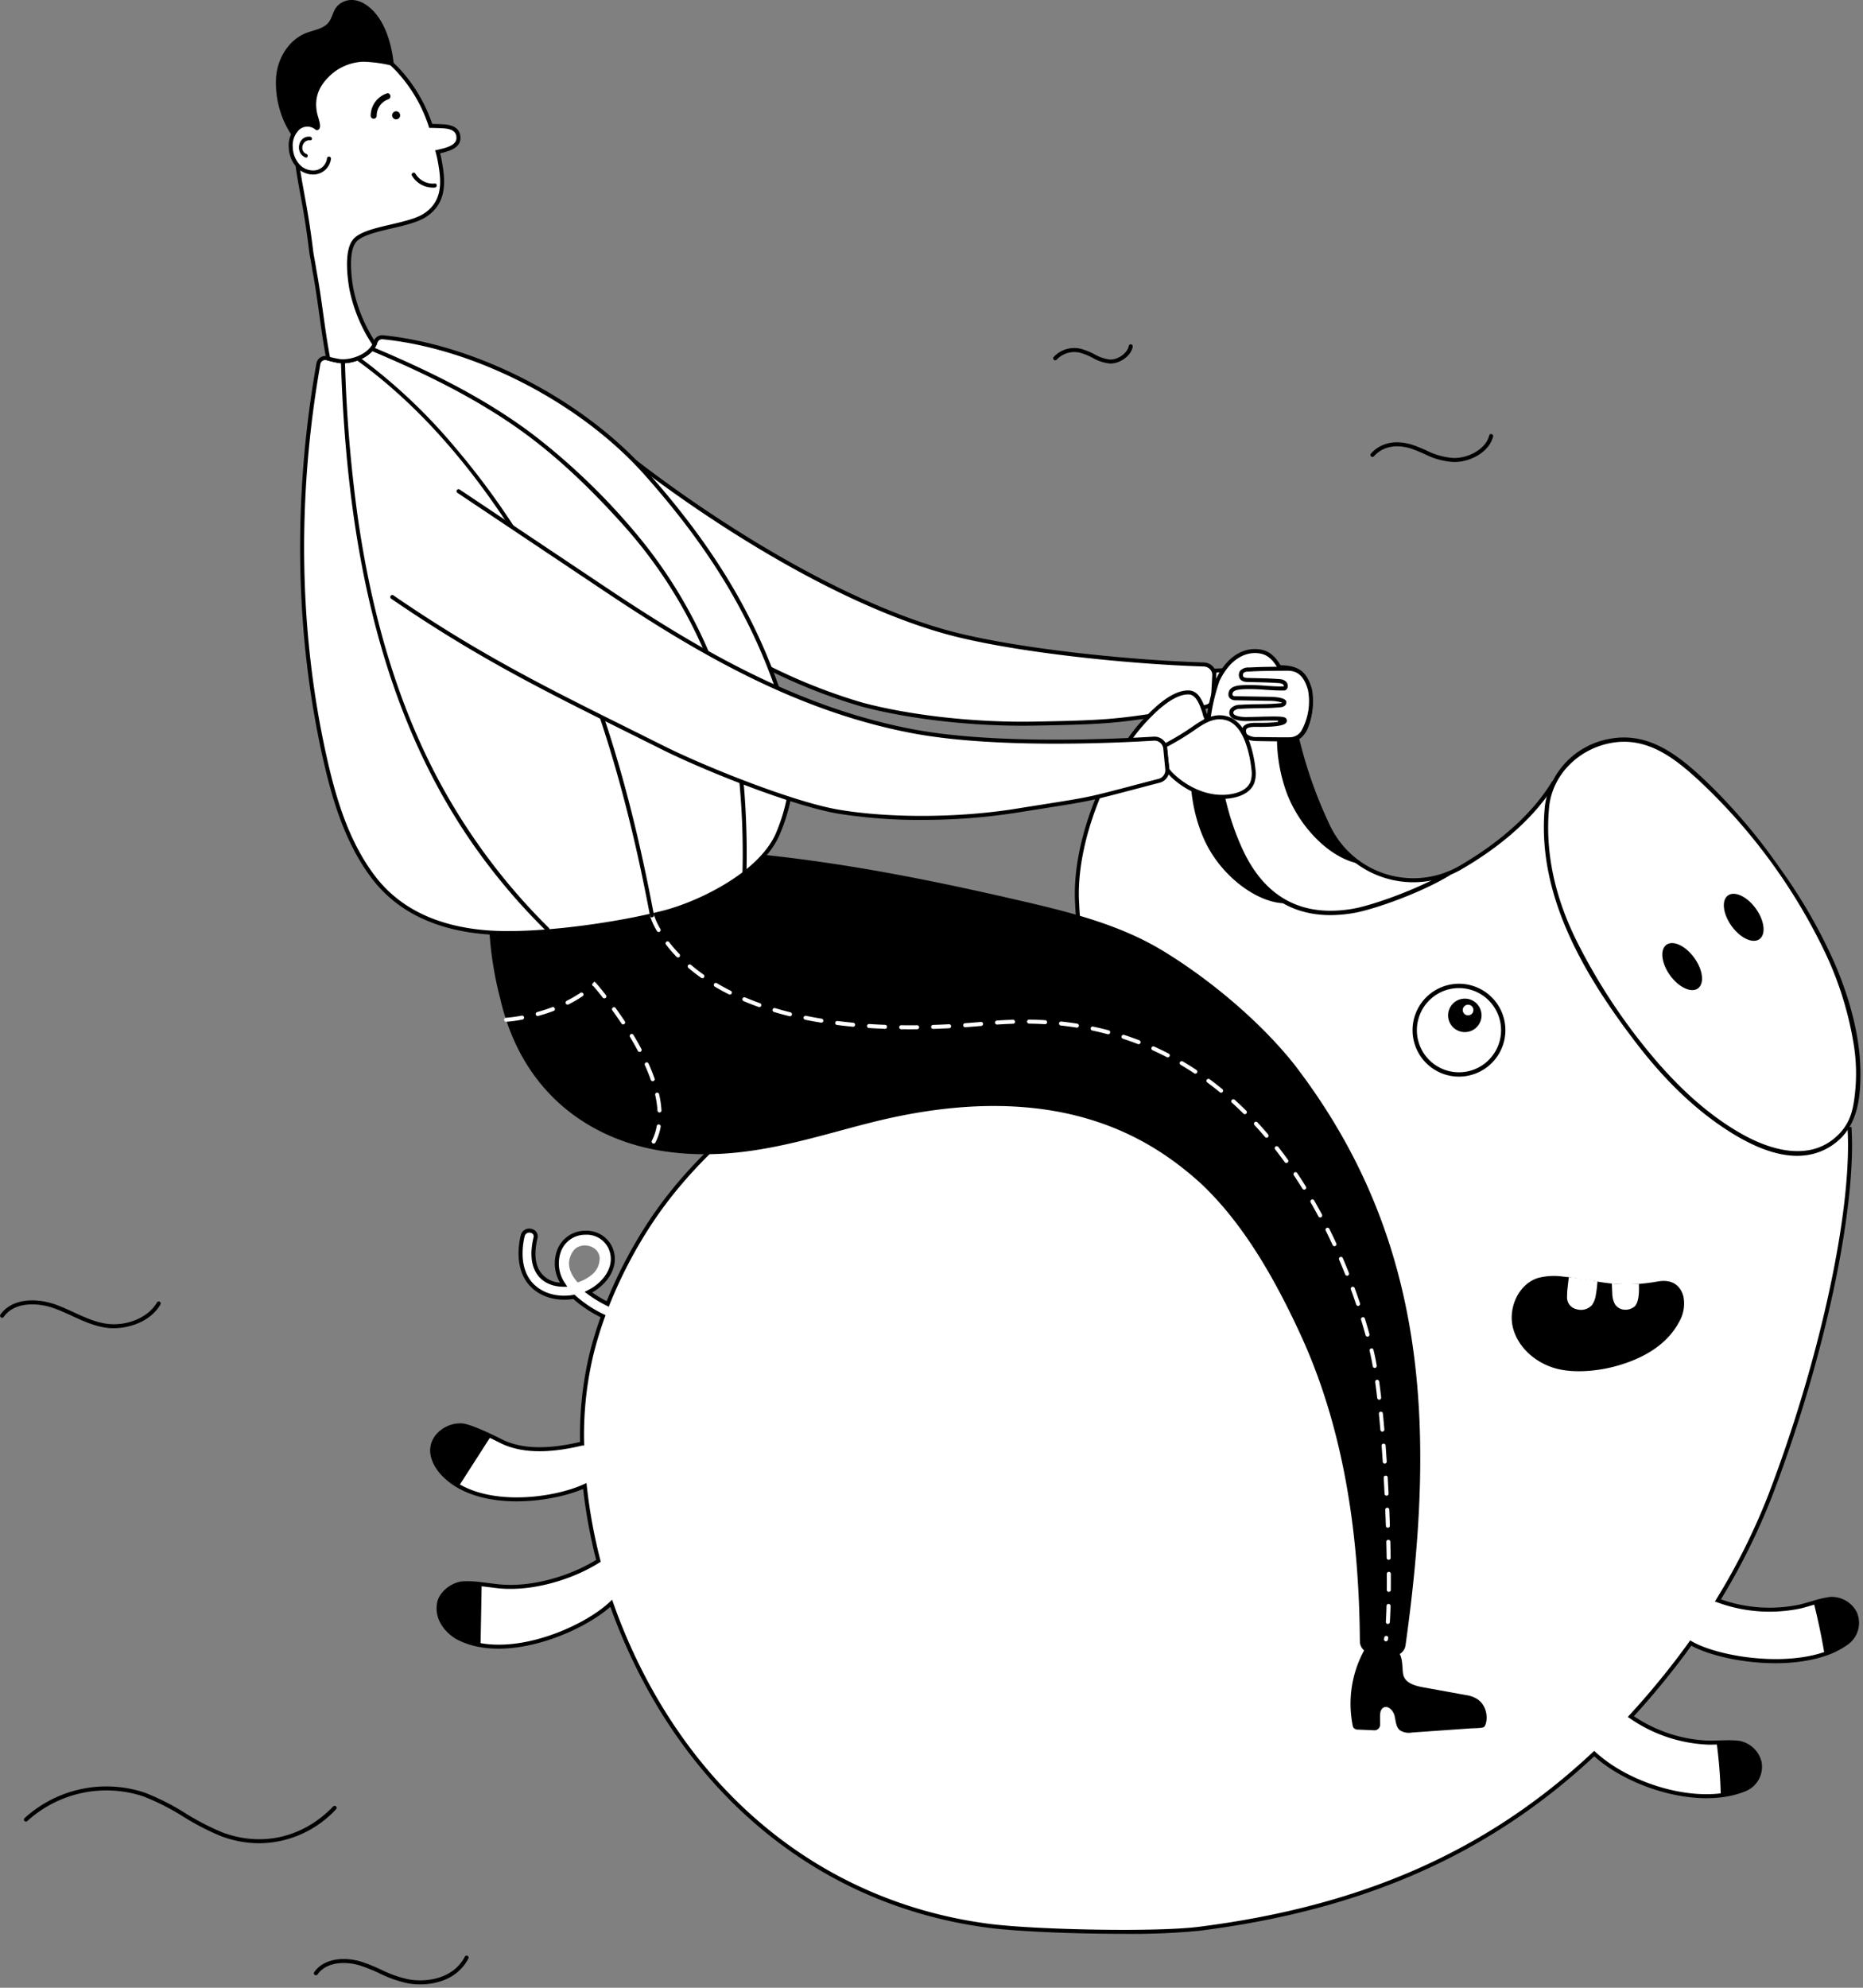 <svg width="465" height="496" fill="none" xmlns="http://www.w3.org/2000/svg"><rect width="100%" height="100%" fill="#808080" stroke="none"/><g clip-path="url('#clip0_2614_3223')"><path d="M153.002 110.883c22.429 18.135 54.895 38.815 82.643 46.688 16.284 4.621 45.846 7.654 64.825 8.237a2.731 2.731 0 0 1 2.647 2.721l.025 5.148a2.74 2.74 0 0 1-2.299 2.716c-20.858 3.451-22.039 3.808-42.653 4.171-13.551.239-29.926-1.267-43.026-4.745a140.254 140.254 0 0 1-23.58-9.317" fill="#fff"/><path d="M255.312 181.088c-13.995 0-28.85-1.754-40.277-4.787a140.599 140.599 0 0 1-23.671-9.351l.44-.899a139.59 139.59 0 0 0 23.487 9.284c12.133 3.22 28.169 4.993 42.891 4.727 19.541-.344 21.437-.658 39.58-3.667l2.999-.497a2.234 2.234 0 0 0 1.881-2.22l-.026-5.149a2.225 2.225 0 0 0-2.162-2.223c-19.486-.598-48.871-3.695-64.946-8.256-28.359-8.047-61.376-29.442-82.82-46.78l.628-.778c21.368 17.277 54.251 38.591 82.465 46.596 15.997 4.539 45.277 7.622 64.704 8.218a3.225 3.225 0 0 1 3.131 3.218l.026 5.149a3.23 3.23 0 0 1-2.718 3.211l-2.999.497c-18.208 3.02-20.111 3.336-39.726 3.681-.957.017-1.919.026-2.887.026Z" fill="#000"/><path d="M303.142 167.324c1.418.034 10.402-.629 14.081-.775 3.697-.146 5.91-.076 7.743 1.759 2.04 2.044 3.004 8.084 1.12 12.91a6.28 6.28 0 0 1-1.654 2.5c-1.777 1.415-7.255 1.176-9.521.85-7.012-1.008-12.186-9.439-12.186-9.439l.417-7.805Z" fill="#fff"/><path d="M318.826 185.32a30.362 30.362 0 0 1-3.986-.257c-7.161-1.03-12.325-9.321-12.541-9.673l-.082-.133.451-8.444.485.011c.762.022 3.765-.171 6.951-.37 2.666-.166 5.423-.338 7.1-.405 3.721-.145 6.121-.091 8.115 1.905 2.2 2.202 3.194 8.42 1.233 13.446a6.682 6.682 0 0 1-1.808 2.709c-1.191.948-3.668 1.211-5.918 1.211Zm-15.594-10.325c.681 1.05 5.52 8.182 11.75 9.078 2.422.349 7.59.487 9.139-.746a5.863 5.863 0 0 0 1.499-2.291c1.796-4.602.934-10.431-1.008-12.375-1.648-1.651-3.605-1.76-7.369-1.613-1.664.066-4.416.238-7.076.404-2.74.172-5.351.335-6.551.367l-.384 7.176Z" fill="#000"/><path d="M462.935 402.377a6.478 6.478 0 0 0-6.194-3.389 25.152 25.152 0 0 0-4.037.928c-1.327.388-2.633.788-3.583.993a37.083 37.083 0 0 1-20.332-1.554 166.434 166.434 0 0 0 12.907-25.804c13.437-34.934 21.199-72.653 19.926-92.317-5.825 5.448-12.458 8.127-19.98 5.483-13.673-4.813-27.131-18.476-35.441-30.347-12.184-17.429-22.372-34.438-20.041-55.407.228-2.045.82-4.034 1.748-5.871-5.007 8.364-13.49 15.649-23.332 21.369a23.52 23.52 0 0 1-27.143-2.5 23.53 23.53 0 0 1-5.859-7.634 111.742 111.742 0 0 1-9.12-28.275c-.442-2.504-1.557-13.84-7.327-15.358-2.984-.784-7.909.136-11.19 7a48.518 48.518 0 0 0-2.367 10.256c-1.025-.755-1.477-7.035-4.833-7.165-4.177-.151-8.958 4.824-11.041 7.058-8.644 9.249-17.925 29.398-16.835 45.823a54.167 54.167 0 0 0 3.334 16.782c-24.347 5.601-44.01 12.26-64.655 22.156-14.451 8.17-33.618 22.275-45.985 41.615a114.652 114.652 0 0 0-9.875 19.156 31.711 31.711 0 0 1-4.813-2.936.662.662 0 0 0 .097-.054c3.961-1.975 7.446-6.399 5.385-11.029-2.385-5.375-10.673-4.77-12.713.507a9.167 9.167 0 0 0 1.047 8.72c-2.763.022-5.396-1.068-6.691-3.712-1.209-2.429-.939-5.429-.335-7.987.475-2.028-2.719-2.547-3.194-.528-.821 3.485-.864 7.5 1.025 10.662 2.417 4.037 7.317 5.364 11.763 4.576a29.564 29.564 0 0 0 7.274 4.824 93.322 93.322 0 0 0-2.935 9.638 87.535 87.535 0 0 0-2.299 22.145h-.011c-6.637 1.597-14.17 2.407-20.181-.572-.605-.302-7.296-3.734-9.81-3.961a7.502 7.502 0 0 0-6.227 2.817c-2.741 3.68-.119 7.565 1.532 9.314a17.049 17.049 0 0 0 3.929 3.043c9.432 5.396 24.228 3.27 31.437-.043a133.012 133.012 0 0 0 3.41 18.67c-6.097 3.896-16.101 7.22-24.811 6.368-1.025-.098-2.665-.335-4.338-.519a23.117 23.117 0 0 0-4.91-.215c-2.882.41-5.31 2.752-5.709 4.888-.842 4.404 2.579 7.587 4.845 8.742 1.73.869 3.583 1.47 5.494 1.781 11.687 2.061 26.613-4.706 32.624-10.458a129.309 129.309 0 0 0 1.856 4.997c16.264 41.053 48.759 69.868 92.553 75.512 11.062 1.414 41.237 2.126 52.299.723 41.83-5.299 73.149-19.803 98.64-43.718 7.328 6.745 20.71 11.763 31.588 10.425a22.119 22.119 0 0 0 2.116-.335 21.479 21.479 0 0 0 3.852-1.155 6.074 6.074 0 0 0 3.724-6.766 6.486 6.486 0 0 0-5.137-4.857 22.665 22.665 0 0 0-3.475-.129c-.713.011-1.436.032-2.116.054-.852.032-1.64.043-2.266.021a36.53 36.53 0 0 1-19.145-6.496 210.252 210.252 0 0 0 4.306-4.835c3.604-4.198 7.554-9.152 10.641-13.512 6.615 3.853 22.555 6.389 33.391 2.752a19.928 19.928 0 0 0 5.655-2.871 6.095 6.095 0 0 0 1.888-7.489Zm-319.954-90.082c1.727-2.623 6.432-1.662 6.691 1.532a5.268 5.268 0 0 1-2.136 4.403 10.75 10.75 0 0 1-3.346 1.77c-2.018-2.255-3.032-4.942-1.209-7.705Z" fill="#fff"/><path d="M332.048 228.345c-10.279 0-17.949-5.327-22.849-15.895-3.812-8.225-5.052-15.421-6.486-23.754l-.519-2.99c-.188-1.072-.339-1.719-.495-2.394-.188-.81-.383-1.649-.661-3.27l1.065-.183a48.08 48.08 0 0 0 .647 3.209c.161.696.313 1.352.507 2.451.18 1.017.35 2.014.519 2.994 1.422 8.257 2.651 15.388 6.402 23.483 5.568 12.009 14.859 16.972 27.611 14.746 4.716-.823 16.558-4.966 23.66-9.337l.567.919c-7.322 4.505-19.129 8.624-24.041 9.482-1.957.35-3.94.53-5.927.539Z" fill="#000"/><path d="M386.161 200.963c-2.328 20.974 7.852 37.974 20.044 55.404 8.309 11.878 21.76 25.541 35.434 30.354 12.347 4.347 20.343-3.935 21.356-10.016 1.596-9.575 1.038-16.079-3.146-29.671-5.608-18.222-26.285-47.354-43.366-59.1-12.067-8.298-28.832-.399-30.322 13.029Z" fill="#fff"/><path d="M385.621 200.963c-2.287 22.184 9.837 42.441 22.856 59.409 6.606 8.61 14.506 16.637 23.784 22.366 7.401 4.57 17.042 8.448 25.057 3.038 6.238-4.212 7.108-11.397 7.038-18.401-.089-8.94-2.73-18.235-6.177-26.426a130.48 130.48 0 0 0-13.924-24.32 142.69 142.69 0 0 0-19.13-22.347c-6.483-6.032-13.685-11.6-23.068-9.972a19.774 19.774 0 0 0-16.436 16.653c-.088.687.992.68 1.08 0 1.046-8.103 7.717-14.257 15.643-15.612 8.725-1.492 15.461 3.672 21.525 9.238a143.533 143.533 0 0 1 31.257 42.242 85.12 85.12 0 0 1 7.607 24.103c.594 3.84.692 7.74.293 11.605-.38 3.69-.962 6.985-3.481 9.852-6.712 7.635-16.893 4.997-24.662.641-8.927-5.006-16.556-12.325-23.048-20.168a146.54 146.54 0 0 1-18.448-28.346c-5.167-10.51-7.896-21.824-6.686-33.555.071-.69-1.009-.685-1.08 0Z" fill="#000"/><path d="M439.156 234.341c1.668-1.204 1.26-4.618-.911-7.624-2.17-3.007-5.282-4.468-6.95-3.264-1.668 1.204-1.26 4.617.911 7.624 2.17 3.007 5.282 4.468 6.95 3.264ZM423.796 246.638c1.668-1.204 1.261-4.618-.91-7.624-2.171-3.007-5.282-4.469-6.95-3.264-1.668 1.204-1.26 4.617.91 7.624 2.171 3.007 5.283 4.468 6.95 3.264ZM364.159 268.649a11.578 11.578 0 0 1-6.693-2.127 11.587 11.587 0 1 1 18.012-6.993 11.607 11.607 0 0 1-11.319 9.12Zm-.003-22.093a10.501 10.501 0 0 0-9.476 5.972 10.505 10.505 0 0 0 6.069 14.473 10.512 10.512 0 0 0 10.902-2.574 10.513 10.513 0 0 0 2.772-5.128 10.516 10.516 0 0 0-2.087-8.826 10.511 10.511 0 0 0-8.18-3.917Z" fill="#000"/><path d="M365.551 257.539a4.176 4.176 0 1 0-.001-8.351 4.176 4.176 0 0 0 .001 8.351ZM419.033 329.976c-3.044 5.666-8.947 8.99-15.346 10.814-4.76 1.36-10.728 1.91-15.239.712-4.986-1.327-9.476-5.104-10.792-10.09-1.317-4.975 1.327-10.987 6.238-12.53a15.814 15.814 0 0 1 6.292-.324c.474.044.938.097 1.392.141 2.687.323 4.953.744 7.144 1.1 1.198.195 2.374.367 3.594.486 2.244.238 4.506.267 6.756.086a48.423 48.423 0 0 0 4.694-.604c4.123-.734 5.85 1.565 6.411 3.745a9.134 9.134 0 0 1-1.144 6.464Z" fill="#000"/><path d="M398.723 319.796a34.033 34.033 0 0 1-.432 3.486 5.89 5.89 0 0 1-.928 2.353 3.697 3.697 0 0 1-3.799 1.068 3.012 3.012 0 0 1-2.428-3.173c.01-.572.01-1.144.075-1.705.087-.777.248-2.212.367-3.13 2.406.188 4.794.556 7.145 1.101ZM409.072 320.367c0 .939.208 4.194-.982 5.548a3.559 3.559 0 0 1-2.741.885 2.997 2.997 0 0 1-2.245-1.339 5.858 5.858 0 0 1-.68-2.827c-.043-.55-.075-1.673-.108-2.353 2.188.166 4.471.145 6.756.086Z" fill="#fff"/><path d="M320.775 225.393c-6.659 0-15.77-6.434-20.017-15.479-4.247-9.045-5.295-22.13.033-30.93 0 0 2.453 11.623 5.564 24.955 3.613 15.485 14.42 21.454 14.42 21.454ZM122.585 358.285l-8.062 12.562a17.08 17.08 0 0 1-3.929-3.044c-1.651-1.748-4.273-5.633-1.532-9.313a7.485 7.485 0 0 1 2.774-2.159 7.489 7.489 0 0 1 3.453-.658 20.985 20.985 0 0 1 7.296 2.612ZM120.221 395.324c-.086 5.061-.179 10.126-.28 15.195a19.057 19.057 0 0 1-5.493-1.781c-2.267-1.154-5.688-4.338-4.846-8.741.399-2.137 2.828-4.479 5.709-4.889a23.046 23.046 0 0 1 4.91.216Z" fill="#000"/><path d="M366.427 253.36a1.328 1.328 0 1 0 0-2.656 1.328 1.328 0 0 0 0 2.656Z" fill="#fff"/><path d="M386.025 198.816c-4.873 6.611-12.12 12.803-21.197 18.078a24.02 24.02 0 0 1-19.114 2.194 24.01 24.01 0 0 1-14.59-12.542 111.631 111.631 0 0 1-9.162-28.407c-.043-.246-.093-.577-.154-.975-.524-3.473-1.918-12.698-6.808-13.985-3.176-.834-7.63.496-10.612 6.733a48.248 48.248 0 0 0-2.321 10.092l-.091.868-.703-.518a5.125 5.125 0 0 1-1.119-2.345c-.643-1.962-1.523-4.649-3.437-4.723a4.624 4.624 0 0 0-.168-.003c-4.05 0-8.883 5.184-10.487 6.902-8.854 9.474-17.758 29.544-16.702 45.449a53.368 53.368 0 0 0 3.305 16.642l.198.533-.555.128c-24.807 5.707-44.112 12.322-64.552 22.119-11.261 6.369-32.228 20.243-45.78 41.434a113.938 113.938 0 0 0-9.831 19.071l-.201.505-.486-.241a32.27 32.27 0 0 1-4.891-2.984l-.647-.485.822-.417c3.973-1.981 7.019-6.182 5.15-10.379a5.984 5.984 0 0 0-5.795-3.452 6.449 6.449 0 0 0-5.994 3.938 8.694 8.694 0 0 0 .999 8.265l.501.767-.916.007c-3.295-.018-5.889-1.43-7.144-3.994-1.051-2.111-1.177-4.912-.373-8.321a.896.896 0 0 0-.106-.747.902.902 0 0 0-.636-.407 1.18 1.18 0 0 0-1.478.855c-.547 2.324-1.148 6.749.968 10.291 2.083 3.48 6.498 5.18 11.247 4.341l.246-.044.182.171a29.2 29.2 0 0 0 7.149 4.738l.408.197-.155.426a93.11 93.11 0 0 0-2.919 9.585 86.825 86.825 0 0 0-2.284 22.019l.007.508h-.459c-8.71 2.087-15.403 1.882-20.463-.624l-.129-.066c-4.578-2.312-8.042-3.714-9.504-3.845a7.03 7.03 0 0 0-5.78 2.617c-2.739 3.677.451 7.567 1.495 8.672a16.56 16.56 0 0 0 3.811 2.952c9.374 5.363 24.028 3.134 30.982-.063l.631-.29.075.691a132.173 132.173 0 0 0 3.397 18.599l.09.351-.305.194c-6.013 3.843-16.111 7.327-25.129 6.445-.537-.051-1.244-.141-2.036-.241-.72-.09-1.51-.19-2.308-.278a23.428 23.428 0 0 0-4.785-.218c-2.735.389-4.942 2.634-5.289 4.486-.809 4.231 2.643 7.216 4.581 8.204a18.575 18.575 0 0 0 5.35 1.733c11.634 2.055 26.424-4.802 32.195-10.326l.561-.537.257.733c.645 1.842 1.251 3.47 1.849 4.978 16.801 42.409 50.39 69.818 92.153 75.201 11.385 1.455 41.351 2.095 52.172.723 40.936-5.186 72.191-19.036 98.36-43.587l.339-.319.342.315c7.72 7.108 21.13 11.536 31.188 10.297a21.833 21.833 0 0 0 2.077-.328 21.035 21.035 0 0 0 3.764-1.128 5.614 5.614 0 0 0 3.419-6.224 5.948 5.948 0 0 0-4.725-4.443 23.077 23.077 0 0 0-3.387-.122c-.709.01-1.43.032-2.107.053-.922.034-1.697.042-2.3.022a36.894 36.894 0 0 1-19.404-6.581l-.487-.325.397-.431a206.043 206.043 0 0 0 4.295-4.823c3.883-4.521 7.751-9.432 10.611-13.473l.265-.373.396.23c6.119 3.564 22.009 6.393 32.979 2.71a19.469 19.469 0 0 0 5.513-2.795 5.624 5.624 0 0 0 1.732-6.889 5.91 5.91 0 0 0-5.688-3.093c-1.339.196-2.659.5-3.948.911l-.605.179c-1.125.331-2.188.644-3.01.821a37.678 37.678 0 0 1-20.601-1.569l-.585-.203.321-.53a163.568 163.568 0 0 0 12.868-25.723c13.031-33.882 21.211-71.757 19.894-92.105l.998-.064c1.326 20.476-6.881 58.525-19.958 92.528a164.088 164.088 0 0 1-12.624 25.351 36.48 36.48 0 0 0 19.474 1.339c.788-.17 1.833-.479 2.94-.805l.61-.179c1.348-.43 2.73-.747 4.131-.947a7.004 7.004 0 0 1 6.696 3.682 6.603 6.603 0 0 1-2.045 8.094 20.41 20.41 0 0 1-5.795 2.945c-11.169 3.749-26.731 1.065-33.403-2.57-2.85 3.994-6.622 8.773-10.409 13.182a222.018 222.018 0 0 1-3.918 4.415 35.718 35.718 0 0 0 18.398 6.091c.577.022 1.326.013 2.228-.022.685-.021 1.411-.043 2.126-.053a23.902 23.902 0 0 1 3.559.134 7.019 7.019 0 0 1 5.554 5.27 6.588 6.588 0 0 1-4.028 7.311 22.01 22.01 0 0 1-3.943 1.182c-.784.159-1.492.272-2.162.341-10.162 1.254-23.669-3.139-31.635-10.242-26.261 24.506-57.601 38.344-98.582 43.535-6.309.598-12.645.853-18.981.764-12.336 0-26.416-.589-33.443-1.487-42.136-5.43-76.017-33.067-92.955-75.824a121.381 121.381 0 0 1-1.611-4.301c-6.276 5.567-20.898 12.118-32.492 10.07a19.56 19.56 0 0 1-5.633-1.828c-2.17-1.106-6.031-4.467-5.111-9.281.468-2.502 3.218-4.875 6.131-5.29a23.656 23.656 0 0 1 5.038.214c.801.088 1.597.189 2.321.28.78.099 1.476.187 2.006.237 8.627.851 18.289-2.425 24.19-6.098a133.502 133.502 0 0 1-3.257-17.709c-7.37 3.127-21.865 5.122-31.265-.256a17.598 17.598 0 0 1-4.041-3.131c-1.18-1.25-4.776-5.657-1.572-9.959a8.014 8.014 0 0 1 6.672-3.015c2.168.195 7.111 2.557 9.865 3.949l.125.062c4.777 2.369 11.149 2.572 19.463.623a87.559 87.559 0 0 1 2.319-21.868 93.72 93.72 0 0 1 2.797-9.266 30.188 30.188 0 0 1-6.81-4.542c-5.065.809-9.771-1.077-12.033-4.854-1.702-2.85-2.087-6.768-1.083-11.033a2.172 2.172 0 0 1 .999-1.371 2.174 2.174 0 0 1 1.681-.23 1.89 1.89 0 0 1 1.533 1.581c.039.259.024.524-.045.777-.75 3.176-.65 5.749.296 7.649a6.236 6.236 0 0 0 5.336 3.4 9.506 9.506 0 0 1-.607-8.364 7.457 7.457 0 0 1 2.757-3.337 7.455 7.455 0 0 1 4.147-1.24 7.05 7.05 0 0 1 6.733 4.046c2.024 4.544-.914 9.039-5 11.351a31.692 31.692 0 0 0 3.613 2.179 115.232 115.232 0 0 1 9.714-18.733c13.668-21.373 34.788-35.351 46.161-41.78 20.386-9.774 39.621-16.386 64.237-22.081a54.502 54.502 0 0 1-3.169-16.389c-1.073-16.172 7.973-36.572 16.97-46.198 2.903-3.114 7.203-7.22 11.213-7.22.071 0 .14.001.209.004 2.611.101 3.617 3.17 4.35 5.411.059.179.123.374.19.569a46.008 46.008 0 0 1 2.192-8.787c3.244-6.786 8.206-8.204 11.768-7.267 5.527 1.453 6.992 11.15 7.543 14.801.059.389.108.712.15.952a110.588 110.588 0 0 0 9.077 28.145 23.01 23.01 0 0 0 23.362 12.884 23.013 23.013 0 0 0 8.94-2.965c10.5-6.102 18.507-13.431 23.154-21.193l.875.483-2.33 3.496Z" fill="#000"/><path d="M320.926 172.5c-2.55 6.287-3.204 14.945-.151 24.255 2.923 8.916 10.885 17.516 18.716 18.798a28.028 28.028 0 0 1-8.449-10.336 134.206 134.206 0 0 1-7.565-22.104c-1.01-4.895-2.551-10.613-2.551-10.613ZM350.82 410.542a3.01 3.01 0 0 1-1.185 1.997 3.002 3.002 0 0 1-2.254.554l-5.431-.6a2.995 2.995 0 0 1-2.53-2.951c-.18-26.3-3.89-52.94-14.93-76.78-6.24-13.49-14.169-27.639-25.059-37.729-11.161-9.96-33.1-25.46-76.441-16.23-17.93 3.82-36.49 11.929-58.29 8.299-16.639-2.78-34.26-13.579-39.869-38.01a86.265 86.265 0 0 1-2.65-16.399c12.5.82 32.009-2.02 43.67-5.03 7.42-1.92 18.68-7.121 24.909-14.351 21.02 2.221 41.24 6.23 61.95 10.98 12.911 2.97 26.081 6.031 37.421 12.891 11.72 7.08 24.519 17.799 33.01 28.539 33.29 43.38 35.299 90.291 27.679 144.82Z" fill="#000"/><path d="M81.677 89.398a1.747 1.747 0 0 0-2.203 1.368c-5.685 32.019-5.525 66.445 1.559 98.126 2.382 10.654 5.608 21.422 12.243 30.091 6.618 8.646 16.569 12.715 28.076 13.645 12.452 1.007 32.574-1.886 44.494-4.97 9.009-2.332 23.678-9.492 28.148-19.248a45.053 45.053 0 0 0 2.06-30.431c-7.04-23.247-18.702-41.745-34.857-59.883-15.817-17.759-41.843-31.547-65.649-33.94a1.723 1.723 0 0 0-1.796 1.148c-1.298 3.77-6.564 5.215-9.21 4.758a28.181 28.181 0 0 1-2.865-.664Z" fill="#fff"/><path d="M126.827 233.328c-1.966 0-3.82-.064-5.516-.202-12.617-1.019-22.183-5.675-28.433-13.839-6.925-9.048-10.12-20.387-12.334-30.286-6.935-31.019-7.476-65.019-1.562-98.322a2.248 2.248 0 0 1 2.832-1.762c.925.267 1.864.485 2.812.653 2.283.394 7.408-.814 8.654-4.43a2.224 2.224 0 0 1 2.318-1.48c23.384 2.35 49.896 16.055 65.972 34.103 17.574 19.73 28.356 38.257 34.962 60.071a45.235 45.235 0 0 1-2.084 30.785c-4.636 10.116-19.571 17.217-28.478 19.523-10.697 2.768-27.064 5.186-39.143 5.186ZM81.195 89.831a1.26 1.26 0 0 0-1.037.546 1.224 1.224 0 0 0-.192.477c-5.89 33.174-5.353 67.038 1.555 97.93 2.19 9.792 5.344 21.002 12.152 29.895 6.07 7.929 15.396 12.455 27.718 13.45 12.007.972 31.97-1.756 44.329-4.955 8.389-2.172 23.359-9.242 27.82-18.972a44.82 44.82 0 0 0 2.037-30.072c-6.564-21.674-17.282-40.086-34.753-59.702-15.921-17.874-42.173-31.447-65.326-33.774a1.23 1.23 0 0 0-1.273.812c-1.446 4.197-7.132 5.545-9.769 5.09-.983-.175-1.956-.4-2.916-.677a1.264 1.264 0 0 0-.345-.048Z" fill="#000"/><path d="M109.241 37.884c.22.83.36 1.44.39 1.6 1.07 5.44 1.62 10.77-3.48 14.18-4.28 2.87-14.82 3.14-17.6 6.36-2.1 2.42-1.45 8.61-.86 11.99a38.867 38.867 0 0 0 5.8 13.93c-1.64 3.3-6.45 4.55-8.95 4.12a24.962 24.962 0 0 1-2.62-.6c-1.39-7.26-2.05-14.62-3.45-22.05-.15-1.12-.69-3.84-.77-4.51-1.64-13.42-2.88-15.79-4.01-26.26-1.13-10.52.42-19.17 5.62-23.29 3.68-2.92 10.8-5.36 19.81 3.89a37.38 37.38 0 0 1 8.37 14.17s2.72.05 3.65.15c2.299.24 3.259 1.23 3.29 2.82.03 2.35-2.92 2.98-5.19 3.5Z" fill="#fff"/><path d="M85.603 90.647a6.816 6.816 0 0 1-1.147-.091 25.572 25.572 0 0 1-2.673-.612l-.296-.085-.057-.302c-.704-3.675-1.23-7.44-1.739-11.083-.502-3.588-1.02-7.298-1.712-10.968-.083-.618-.272-1.658-.443-2.603-.154-.85-.293-1.623-.331-1.94-.827-6.76-1.563-10.771-2.211-14.31-.638-3.473-1.24-6.754-1.8-11.956-1.24-11.536.768-19.744 5.806-23.736 2.823-2.24 10.472-6.341 20.48 3.933a38.397 38.397 0 0 1 8.395 14.027c.784.018 2.578.065 3.319.145 2.442.254 3.699 1.367 3.736 3.307.034 2.57-2.809 3.356-5.076 3.882.15.589.243 1.006.268 1.135 1.075 5.462 1.676 11.099-3.693 14.689-2.046 1.371-5.421 2.16-8.686 2.922-3.647.853-7.42 1.734-8.813 3.349-2.138 2.463-1.113 9.484-.748 11.577a38.285 38.285 0 0 0 5.734 13.752l.147.237-.125.25c-1.494 3.005-5.48 4.48-8.335 4.48Zm-3.249-1.583c.763.209 1.542.382 2.27.506 2.375.405 6.692-.8 8.29-3.608a38.906 38.906 0 0 1-5.712-13.84c-.497-2.847-1.389-9.707.97-12.427 1.607-1.86 5.365-2.738 9.343-3.667 3.177-.742 6.462-1.51 8.357-2.78 4.862-3.25 4.32-8.32 3.268-13.668a31.76 31.76 0 0 0-.382-1.57l-.132-.5.632-.144c2.092-.479 4.697-1.074 4.672-2.977-.017-.946-.357-2.07-2.841-2.329-.9-.097-3.58-.146-3.607-.147l-.381-.007-.094-.368a36.717 36.717 0 0 0-8.245-13.946c-9.1-9.345-15.899-6.42-19.141-3.847-4.755 3.768-6.634 11.667-5.434 22.845.558 5.165 1.13 8.278 1.79 11.882.652 3.553 1.39 7.58 2.22 14.37.037.31.174 1.06.323 1.883.174.961.365 2.02.447 2.622.691 3.667 1.212 7.39 1.714 10.989.494 3.529 1.003 7.175 1.673 10.728Z" fill="#000"/><path d="M94.02 28.913a4.352 4.352 0 0 1 2.915-4.149c.908-.311.518-1.76-.399-1.446a5.888 5.888 0 0 0-4.016 5.595.751.751 0 0 0 1.5 0ZM98.874 29.781a1.004 1.004 0 1 0 0-2.008 1.004 1.004 0 0 0 0 2.008ZM102.818 43.824a6.093 6.093 0 0 0 5.723 2.975c.637-.05.643-1.05 0-1a5.115 5.115 0 0 1-4.86-2.48.499.499 0 0 0-.905.132.499.499 0 0 0 .042.373ZM79.222 32.437c1.404-.284.178-2.934-.093-4.288-.877-4.395 1.042-7.385 3.797-9.784a12.835 12.835 0 0 1 7.752-2.96c2.587.08 5.157.453 7.66 1.11-.504-5.255-2.166-11.833-6.703-15.13C88.67-.77 85.741-.18 84.132 1.58c-1.019 1.116-1.172 2.801-2.104 3.99-1.278 1.632-3.589 1.894-5.525 2.632-4.42 1.685-7.257 6.37-7.592 11.09a23.555 23.555 0 0 0 3.786 14.3l6.525-1.156Z" fill="#000"/><path d="M79.082 31.983a3.583 3.583 0 0 0-4.78.065 5.956 5.956 0 0 0-1.716 4.807 7.162 7.162 0 0 0 1.827 4.545 5.07 5.07 0 0 0 4.529 1.57 3.947 3.947 0 0 0 3.171-3.406l-3.03-7.58Z" fill="#fff"/><path d="M78.109 43.55a5.676 5.676 0 0 1-4.06-1.807 7.622 7.622 0 0 1-1.962-4.862 6.38 6.38 0 0 1 1.884-5.209 4.061 4.061 0 0 1 5.472-.036.5.5 0 0 1-.722.692 3.082 3.082 0 0 0-4.088.093 5.472 5.472 0 0 0-1.548 4.406 6.626 6.626 0 0 0 1.69 4.227 4.583 4.583 0 0 0 4.07 1.424 3.431 3.431 0 0 0 2.77-2.95.5.5 0 0 1 .997.071 4.46 4.46 0 0 1-3.574 3.86c-.306.06-.617.09-.93.09Z" fill="#000"/><path d="M77.433 34.123c-3.058-.371-3.901 4.135-1.16 5.167.536.202.768-.657.237-.857-1.872-.705-1.062-3.662.923-3.42.567.068.562-.821 0-.89ZM340.587 411.633a27.743 27.743 0 0 0-2.955 18.928c.034.213.112.417.231.598a1.595 1.595 0 0 0 1.247.432l3.908.166a1.396 1.396 0 0 0 1.023-.389 1.39 1.39 0 0 0 .424-1.008l-.014-1.895c-.006-.86.067-1.873.793-2.332 1.132-.716 2.496.655 2.822 1.954.325 1.299.327 2.843 1.37 3.683a4.253 4.253 0 0 0 3.013.541l14.51-1.022c.765-.053 3.208-.028 3.51-.409.902-1.133 1.055-4.938-1.624-6.827a6.72 6.72 0 0 0-2.71-1.043l-10.971-1.988c-1.991-.361-4.359-1.05-4.883-3.005-.38-1.419-.006-4.201-1.188-5.701l-8.506-.683Z" fill="#000"/><path d="M163.147 285.358a.5.5 0 0 1-.443-.732 12.534 12.534 0 0 0 1.213-3.633.496.496 0 0 1 .9-.199.502.502 0 0 1 .084.372 13.568 13.568 0 0 1-1.311 3.923.505.505 0 0 1-.443.269Zm1.461-7.765a.502.502 0 0 1-.499-.47 24.203 24.203 0 0 0-.569-3.872.49.49 0 0 1 .377-.598.488.488 0 0 1 .376.065.49.49 0 0 1 .221.312c.307 1.326.505 2.675.593 4.034a.513.513 0 0 1-.125.362.496.496 0 0 1-.345.166l-.029.001Zm-1.697-7.794a.497.497 0 0 1-.472-.335 46.687 46.687 0 0 0-1.477-3.674.503.503 0 0 1 .251-.662.503.503 0 0 1 .662.251 47.225 47.225 0 0 1 1.507 3.755.508.508 0 0 1-.021.382.496.496 0 0 1-.45.283Zm-3.26-7.311a.5.5 0 0 1-.441-.266 75.63 75.63 0 0 0-1.961-3.46.503.503 0 0 1 .025-.556.503.503 0 0 1 .524-.188.49.49 0 0 1 .308.229 75.725 75.725 0 0 1 1.986 3.506.508.508 0 0 1-.055.553.502.502 0 0 1-.386.182Zm-4.115-6.868a.492.492 0 0 1-.416-.224 105.998 105.998 0 0 0-2.273-3.276.513.513 0 0 1-.089-.373.504.504 0 0 1 .574-.415.502.502 0 0 1 .326.202c.79 1.094 1.562 2.207 2.294 3.309a.498.498 0 0 1-.16.706.501.501 0 0 1-.256.071Zm-29.204-.658a.497.497 0 0 1-.5-.485.498.498 0 0 1 .47-.514 35.457 35.457 0 0 0 3.91-.533.5.5 0 0 1 .184.984 35.848 35.848 0 0 1-4.035.547l-.029.001Zm7.874-1.439a.5.5 0 0 1-.133-.982 43.895 43.895 0 0 0 3.762-1.223.5.5 0 0 1 .354.935 44.348 44.348 0 0 1-3.851 1.252.494.494 0 0 1-.132.018Zm7.469-2.842a.497.497 0 0 1-.309-.108.494.494 0 0 1-.144-.602.497.497 0 0 1 .228-.236 32.141 32.141 0 0 0 3.402-1.981.5.5 0 1 1 .557.83 32.813 32.813 0 0 1-3.508 2.043.492.492 0 0 1-.226.054Zm9.168-1.558a.5.5 0 0 1-.393-.192 80.337 80.337 0 0 0-2.293-2.81.427.427 0 0 1-.196-.121.443.443 0 0 1-.118-.508.456.456 0 0 1 .105-.152l.334.37-.285-.414.376-.343.386.336c.01.011 1.008 1.146 2.478 3.026a.498.498 0 0 1-.129.732.495.495 0 0 1-.265.076ZM345.938 409.556a.487.487 0 0 1-.418-.226.496.496 0 0 1-.071-.376c.021-.107.043-.221.063-.341a.504.504 0 0 1 .578-.411.493.493 0 0 1 .324.204.516.516 0 0 1 .085.375 9.798 9.798 0 0 1-.072.377.5.5 0 0 1-.489.398Zm.468-4.338-.031-.001a.496.496 0 0 1-.442-.337.507.507 0 0 1-.026-.193c.071-1.147.128-2.485.168-3.98a.496.496 0 0 1 .5-.486h.014a.501.501 0 0 1 .486.514 120.109 120.109 0 0 1-.17 4.014.503.503 0 0 1-.499.469Zm.238-7.997h-.004a.506.506 0 0 1-.352-.149.49.49 0 0 1-.144-.355c.006-.752.009-1.524.009-2.317l-.005-1.677a.494.494 0 0 1 .145-.354.498.498 0 0 1 .352-.149h.003a.502.502 0 0 1 .5.497l.005 1.683c0 .795-.003 1.57-.009 2.325a.499.499 0 0 1-.5.496Zm-.039-8.005a.501.501 0 0 1-.5-.492c-.02-1.302-.048-2.638-.082-3.997a.501.501 0 0 1 .487-.513h.013a.498.498 0 0 1 .5.488c.034 1.363.062 2.701.082 4.006a.501.501 0 0 1-.492.508h-.008Zm-.196-8.004a.5.5 0 0 1-.5-.483 531.743 531.743 0 0 0-.149-3.996.5.5 0 0 1 .48-.521.518.518 0 0 1 .52.48c.055 1.345.105 2.683.149 4.004a.501.501 0 0 1-.484.516h-.016Zm-.327-7.999a.497.497 0 0 1-.499-.475 586.409 586.409 0 0 0-.211-3.994.5.5 0 0 1 .47-.528.484.484 0 0 1 .369.118.489.489 0 0 1 .159.353c.075 1.331.145 2.668.211 4.002a.51.51 0 0 1-.129.36.486.486 0 0 1-.346.163l-.024.001Zm-.455-7.994a.498.498 0 0 1-.499-.468 451.838 451.838 0 0 0-.279-3.988.5.5 0 0 1 .998-.074c.098 1.318.191 2.651.279 3.998a.501.501 0 0 1-.467.531l-.032.001Zm-.596-7.984a.498.498 0 0 1-.497-.457 303.797 303.797 0 0 0-.366-3.981.5.5 0 0 1 .449-.547.515.515 0 0 1 .547.45c.128 1.297.25 2.628.366 3.992a.5.5 0 0 1-.455.541l-.044.002Zm-.791-7.967a.5.5 0 0 1-.496-.443 167.562 167.562 0 0 0-.497-3.961.512.512 0 0 1 .096-.371.501.501 0 0 1 .699-.094c.105.08.175.197.195.328.175 1.263.342 2.595.501 3.984a.499.499 0 0 1-.498.557Zm-1.11-7.93a.498.498 0 0 1-.491-.414 59.835 59.835 0 0 0-.741-3.655l-.04-.165a.533.533 0 0 1 .359-.639.482.482 0 0 1 .369.04.471.471 0 0 1 .226.293l.018.071.039.16a60.12 60.12 0 0 1 .755 3.723.511.511 0 0 1-.083.374.504.504 0 0 1-.411.212Zm-1.809-7.806a.497.497 0 0 1-.482-.368c-.32-1.163-.691-2.448-1.117-3.838a.516.516 0 0 1 .036-.383.488.488 0 0 1 .296-.245c.063-.019.129-.026.194-.019a.494.494 0 0 1 .431.354c.428 1.4.801 2.695 1.124 3.866a.505.505 0 0 1-.175.527.485.485 0 0 1-.307.106Zm-2.346-7.671a.5.5 0 0 1-.473-.341 152.578 152.578 0 0 0-1.322-3.77.515.515 0 0 1 .131-.54.502.502 0 0 1 .809.197c.48 1.314.923 2.579 1.329 3.795a.504.504 0 0 1-.145.535.488.488 0 0 1-.17.097.479.479 0 0 1-.159.027Zm-2.75-7.529a.503.503 0 0 1-.465-.316 142.815 142.815 0 0 0-1.518-3.692.499.499 0 0 1 .263-.657.503.503 0 0 1 .657.264c.54 1.264 1.049 2.506 1.528 3.718a.503.503 0 0 1-.117.543.506.506 0 0 1-.348.14Zm-3.147-7.367a.498.498 0 0 1-.454-.29 146.87 146.87 0 0 0-1.723-3.6.497.497 0 0 1-.027-.383.5.5 0 0 1 .923-.062 138.688 138.688 0 0 1 1.735 3.625.5.5 0 0 1-.454.71Zm-3.562-7.174a.498.498 0 0 1-.441-.264 130.857 130.857 0 0 0-1.934-3.489.502.502 0 0 1 .185-.682.497.497 0 0 1 .682.184 126.594 126.594 0 0 1 1.95 3.516.505.505 0 0 1-.206.677.488.488 0 0 1-.236.058Zm-3.994-6.938a.503.503 0 0 1-.425-.236 115.949 115.949 0 0 0-2.158-3.352.499.499 0 0 1 .317-.772.497.497 0 0 1 .515.215c.73 1.093 1.462 2.231 2.176 3.381a.5.5 0 0 1-.425.764Zm-4.45-6.652a.499.499 0 0 1-.405-.207 104.965 104.965 0 0 0-2.393-3.186.504.504 0 0 1-.104-.369.516.516 0 0 1 .061-.186.519.519 0 0 1 .302-.236.514.514 0 0 1 .381.048.487.487 0 0 1 .147.128c.813 1.039 1.626 2.12 2.416 3.215a.5.5 0 0 1-.405.793Zm-4.932-6.304a.498.498 0 0 1-.381-.177 99.9 99.9 0 0 0-2.637-2.98.504.504 0 0 1-.087-.549.51.51 0 0 1 .474-.29.514.514 0 0 1 .347.161 94.336 94.336 0 0 1 2.665 3.012.494.494 0 0 1 .072.533.502.502 0 0 1-.453.29Zm-5.426-5.876a.502.502 0 0 1-.353-.145 85.653 85.653 0 0 0-2.887-2.735.501.501 0 0 1 .67-.742 87.663 87.663 0 0 1 2.922 2.766.5.5 0 0 1-.352.856Zm-5.933-5.361a.495.495 0 0 1-.317-.114 78.686 78.686 0 0 0-3.134-2.443.5.5 0 0 1 .594-.805 79.476 79.476 0 0 1 3.174 2.475.495.495 0 0 1 .154.555.501.501 0 0 1-.471.332Zm-6.426-4.754a.502.502 0 0 1-.276-.083 77.063 77.063 0 0 0-3.366-2.108.5.5 0 1 1 .507-.861 78.133 78.133 0 0 1 3.411 2.135.5.5 0 0 1-.276.917Zm-6.885-4.06a.487.487 0 0 1-.23-.057 72.926 72.926 0 0 0-3.569-1.731.503.503 0 0 1-.263-.279.503.503 0 0 1 .292-.645.499.499 0 0 1 .383.012 72.69 72.69 0 0 1 3.618 1.757.498.498 0 0 1-.231.943Zm-7.278-3.29a.509.509 0 0 1-.181-.033 71.95 71.95 0 0 0-3.737-1.332.512.512 0 0 1-.291-.249.5.5 0 0 1 .602-.702c1.257.41 2.532.864 3.788 1.349a.499.499 0 0 1 .311.559.497.497 0 0 1-.492.408Zm-7.592-2.477a.512.512 0 0 1-.129-.016 74.64 74.64 0 0 0-3.859-.923.503.503 0 0 1-.384-.593.498.498 0 0 1 .591-.386c1.307.276 2.622.591 3.91.936a.504.504 0 0 1 .287.204.503.503 0 0 1-.086.654.494.494 0 0 1-.33.124Zm-49.554-1.241a189.78 189.78 0 0 1-2.148-.014.502.502 0 0 1 .006-1h.006c1.302.016 2.631.018 3.988.004h.005a.497.497 0 0 1 .358.852.505.505 0 0 1-.353.148c-.627.006-1.248.01-1.862.01Zm5.857-.096a.501.501 0 0 1-.5-.492.499.499 0 0 1 .484-.507c1.304-.042 2.632-.099 3.986-.17a.502.502 0 0 1 .395.833.502.502 0 0 1-.343.166c-1.36.071-2.696.127-4.006.17h-.016Zm-11.996-.018h-.019c-1.367-.052-2.702-.12-4.006-.206a.509.509 0 0 1-.346-.168.505.505 0 0 1-.125-.364.502.502 0 0 1 .536-.466c1.296.085 2.622.153 3.978.205a.496.496 0 0 1 .482.508.498.498 0 0 1-.5.491Zm47.882-.299a.415.415 0 0 1-.079-.007 81.625 81.625 0 0 0-3.935-.522.495.495 0 0 1-.34-.182.494.494 0 0 1-.05-.557.495.495 0 0 1 .497-.255c1.333.143 2.673.322 3.984.529a.5.5 0 0 1-.077.994Zm-27.9-.101a.5.5 0 0 1-.034-.998c1.305-.094 2.63-.2 3.977-.321a.5.5 0 1 1 .09.996c-1.354.121-2.686.229-3.997.322l-.036.001Zm-27.959-.124a.77.77 0 0 1-.048-.002 122.448 122.448 0 0 1-3.988-.442.5.5 0 0 1 .127-.992c1.282.164 2.601.31 3.955.439a.495.495 0 0 1 .453.52.5.5 0 0 1-.499.477Zm35.932-.544a.498.498 0 0 1-.371-.834.498.498 0 0 1 .337-.164 98.079 98.079 0 0 1 4.014-.205.513.513 0 0 1 .515.485.5.5 0 0 1-.485.515 96.21 96.21 0 0 0-3.974.202l-.036.001Zm11.985-.09-.029-.001a87.888 87.888 0 0 0-3.969-.144.502.502 0 0 1-.496-.504.498.498 0 0 1 .503-.496h.007c1.345.018 2.695.068 4.014.146a.503.503 0 0 1 .469.514.498.498 0 0 1-.499.485Zm-55.842-.381a.442.442 0 0 1-.081-.006 101.815 101.815 0 0 1-3.95-.723.492.492 0 0 1-.318-.214.49.49 0 0 1-.074-.376.504.504 0 0 1 .591-.39c1.284.261 2.599.502 3.912.716a.502.502 0 0 1 .418.533.5.5 0 0 1-.498.46Zm-7.83-1.597a.493.493 0 0 1-.12-.015 86.619 86.619 0 0 1-3.878-1.058.508.508 0 0 1-.297-.242.493.493 0 0 1 .203-.678.514.514 0 0 1 .381-.038c1.245.372 2.534.724 3.832 1.045a.506.506 0 0 1 .376.546.502.502 0 0 1-.497.44Zm-7.652-2.293a.507.507 0 0 1-.168-.029 69.955 69.955 0 0 1-3.75-1.458.482.482 0 0 1-.162-.109.484.484 0 0 1-.145-.355.483.483 0 0 1 .149-.353.49.49 0 0 1 .355-.144.509.509 0 0 1 .192.041c1.19.502 2.433.985 3.697 1.436a.5.5 0 0 1-.168.971Zm-7.352-3.117a.495.495 0 0 1-.223-.053 56.284 56.284 0 0 1-3.539-1.929.5.5 0 1 1 .51-.86 55.07 55.07 0 0 0 3.476 1.894.5.5 0 0 1 .087.84.5.5 0 0 1-.311.108Zm-6.862-4.083a.501.501 0 0 1-.289-.092 46.12 46.12 0 0 1-3.193-2.473.501.501 0 0 1 .282-.879.501.501 0 0 1 .364.116 45.18 45.18 0 0 0 3.125 2.42.5.5 0 0 1-.289.908Zm-6.075-5.18a.508.508 0 0 1-.36-.152 36.46 36.46 0 0 1-2.648-3.069.502.502 0 0 1 .267-.787.494.494 0 0 1 .526.178 35.143 35.143 0 0 0 2.575 2.983.504.504 0 0 1 .1.543.496.496 0 0 1-.46.304Zm-4.836-6.349a.505.505 0 0 1-.434-.251 18.042 18.042 0 0 1-1.712-3.76.5.5 0 1 1 .962-.267 17.55 17.55 0 0 0 1.618 3.53.507.507 0 0 1-.001.499.502.502 0 0 1-.433.249ZM290.686 186.083a63.328 63.328 0 0 0 7.201-4.325c3.02-2.136 5.458-3.339 8.342-2.51 2.775.798 4.39 3.67 5.296 6.412a29.239 29.239 0 0 1 1.325 6.238 7.11 7.11 0 0 1-.267 3.358c-1.011 2.522-4.138 3.435-6.852 3.567-7.97.388-14.112-6.022-14.383-6.904l-.662-5.836Z" fill="#fff"/><path d="M305.027 199.34c-7.777 0-13.775-6.033-14.157-7.274l-.722-6.278.319-.154a63.486 63.486 0 0 0 7.131-4.284c3.169-2.24 5.743-3.453 8.768-2.582 2.465.709 4.412 3.037 5.633 6.735a29.799 29.799 0 0 1 1.348 6.345 7.537 7.537 0 0 1-.301 3.595c-1.3 3.244-5.532 3.794-7.291 3.88-.244.011-.487.017-.728.017Zm-13.19-7.543c.459.963 6.302 6.9 13.869 6.527 1.566-.077 5.327-.547 6.412-3.254a6.661 6.661 0 0 0 .234-3.122 28.74 28.74 0 0 0-1.302-6.131c-.776-2.35-2.266-5.313-4.96-6.088-2.652-.764-4.912.316-7.914 2.438a65.072 65.072 0 0 1-6.954 4.207l.615 5.423ZM461.046 409.874a19.873 19.873 0 0 1-5.655 2.87 161.634 161.634 0 0 0-2.687-12.821 25.273 25.273 0 0 1 4.036-.928 6.473 6.473 0 0 1 6.195 3.389 6.095 6.095 0 0 1-1.889 7.49ZM435.47 446.512a21.49 21.49 0 0 1-3.853 1.155c-.691.14-1.392.259-2.115.335a122.503 122.503 0 0 0-1.036-13.188c.68-.022 1.403-.043 2.115-.054a22.66 22.66 0 0 1 3.475.129 6.477 6.477 0 0 1 5.137 4.857 6.074 6.074 0 0 1-3.723 6.766Z" fill="#000"/><path d="M322.143 184.471c-1.261.068-8.379-.052-8.379-.052-1.924-.083-3.436-.399-3.241-2.359.205-1.076 1.767-1.203 2.859-1.186 8.598.14 7.226-1.237 7.226-1.237.034-.608-6.208-.224-8.864-.227-1.226.092-4.298-.038-4.407-1.446-.046-.595.279-1.46 2.145-1.586 3.839-.261 6.422-.031 10.249-.408.448-.107.847-.23.836-.772-.031-.543-2.423-.797-3.692-.819-2.866-.053-5.744-.093-8.62-.147-.45-.005-1.157-.248-1.143-.928.029-1.481 1.435-1.752 3.522-1.84 3.324-.14 6.562.401 9.877.334.393-.041.5-.56.332-1.016-.277-.727-1.332-.802-1.571-.819-2.874-.22-5.066-.198-7.949-.294-.24-.003-1.358-.041-1.532-.816-.451-1.932 1.807-1.77 2.189-1.798 2.556-.146 6.101-.188 9.479-.188 3.432 0 4.724 2.57 5.491 5.151a15.7 15.7 0 0 1-1.664 10.54 3.906 3.906 0 0 1-3.143 1.913Z" fill="#fff"/><path d="M320.569 184.993c-2.459 0-6.589-.07-6.813-.073-1.479-.064-2.589-.259-3.241-1.012a2.427 2.427 0 0 1-.493-1.902c.215-1.135 1.352-1.648 3.368-1.639 4.466.073 6.025-.272 6.56-.489a52.61 52.61 0 0 0-5.56-.019c-1.01.028-1.931.05-2.646.053-.009.002-4.736.329-4.909-1.913a1.692 1.692 0 0 1 .409-1.264 3.08 3.08 0 0 1 2.204-.863c1.723-.117 3.199-.136 4.628-.155 1.802-.023 3.504-.045 5.605-.252a.821.821 0 0 0 .351-.133 10.504 10.504 0 0 0-3.165-.452l-4.251-.073c-1.456-.023-2.913-.048-4.37-.074a1.879 1.879 0 0 1-1.276-.507 1.272 1.272 0 0 1-.362-.935c.043-2.167 2.427-2.268 4.005-2.334 1.76-.042 3.522.011 5.276.159 1.479.099 3.003.202 4.517.176a.624.624 0 0 0-.035-.339c-.102-.266-.516-.446-1.134-.491-1.964-.15-3.623-.187-5.38-.226-.81-.017-1.646-.036-2.551-.066-1.086-.015-1.839-.468-2.006-1.211a1.838 1.838 0 0 1 .26-1.612 2.902 2.902 0 0 1 2.255-.795l.128-.003c2.21-.126 5.409-.19 9.517-.19 3.843 0 5.211 2.946 5.973 5.513a16.3 16.3 0 0 1-1.713 10.939 4.369 4.369 0 0 1-3.549 2.16c-.289.015-.872.022-1.602.022Zm-7.346-3.619c-.832 0-2.078.113-2.204.777a1.432 1.432 0 0 0 .258 1.097 3.854 3.854 0 0 0 2.509.664c.058.001 7.099.117 8.33.052a3.381 3.381 0 0 0 2.735-1.664 15.127 15.127 0 0 0 1.616-10.141c-.704-2.369-1.849-4.791-5.007-4.791-4.089 0-7.269.063-9.451.187a2.845 2.845 0 0 1-.175.006c-.323.006-1.179.022-1.477.405a.909.909 0 0 0-.124.376.915.915 0 0 0 .05.392c.068.307.606.422 1.047.428.91.03 1.743.048 2.55.067 1.77.039 3.443.075 5.431.228 1.331.095 1.825.673 2.003 1.142a1.476 1.476 0 0 1-.065 1.264.904.904 0 0 1-.686.433c-1.633.033-3.211-.071-4.741-.174a47.627 47.627 0 0 0-5.166-.158c-2.283.097-3.021.424-3.04 1.347a.272.272 0 0 0 .078.213c.16.131.361.202.568.2 1.459.027 2.917.052 4.371.075l4.253.072c1.536.026 4.124.229 4.185 1.295.02.996-.82 1.196-1.224 1.291-2.211.223-3.934.245-5.758.269-1.415.018-2.878.037-4.573.151a2.115 2.115 0 0 0-1.509.518.68.68 0 0 0-.166.527c.059.784 2.294 1.101 3.866.982.726 0 1.657-.026 2.656-.053 4.628-.126 6.14-.094 6.574.356l.155.158.006.095a.8.8 0 0 1 .094.339.801.801 0 0 1-.063.345c-.171.404-.577 1.339-7.754 1.231l-.152-.001ZM92.897 87.622c12.288 5.17 24.379 11.007 35.381 18.589 10.193 7.025 19.24 15.804 27.48 25.012a116.533 116.533 0 0 1 28.721 63.223c.763 7.8 1.042 15.639.837 23.473a.5.5 0 0 0 1 0 203.892 203.892 0 0 0-.586-21.178 113.57 113.57 0 0 0-7.245-30.218 118.173 118.173 0 0 0-19.179-32.735 163.53 163.53 0 0 0-26.293-25.392c-12.138-9.15-25.891-15.864-39.85-21.738-.592-.25-.85.718-.266.964Z" fill="#000"/><path d="M89.26 90.043c16.397 11.858 29.667 28.111 40.32 45.184 11.226 17.992 18.809 37.867 24.548 58.221 3.26 11.565 5.904 23.296 8.123 35.103.119.632 1.083.364.964-.266-4.119-21.921-9.67-43.702-18.031-64.417a190.42 190.42 0 0 0-31.422-52.027 137.664 137.664 0 0 0-23.997-22.662c-.522-.377-1.022.49-.504.864ZM85.112 90.717c1.332 40.762 8.227 82.943 31.266 117.493a153.486 153.486 0 0 0 19.882 24.009c.458.453 1.165-.254.707-.707a153.519 153.519 0 0 1-31.809-45.578c-8.2-17.984-13.06-37.34-15.858-56.858a350.97 350.97 0 0 1-3.188-38.36c-.021-.641-1.021-.644-1 0Z" fill="#000"/><path d="m114.453 122.57 36.771 24.584c23.978 16.03 48.374 30.009 76.72 35.339 16.636 3.128 41.075 2.966 60.03 1.828a2.732 2.732 0 0 1 2.882 2.471l.491 5.125a2.74 2.74 0 0 1-2.043 2.912c-20.461 5.325-14.13 4.021-35.772 7.489-13.383 2.145-30.972 2.48-44.333.202-11.339-1.933-33.598-10.866-43.884-16.014-24.867-12.444-43.433-21.081-67.4-37.532" fill="#fff"/><path d="M230.045 204.587c-7.008.05-14.008-.477-20.93-1.574-11.213-1.911-33.197-10.642-44.023-16.059a2811.483 2811.483 0 0 0-8.428-4.201c-21.13-10.507-37.82-18.807-59.033-33.367a.499.499 0 0 1 .192-.903.497.497 0 0 1 .374.079c21.155 14.52 37.818 22.806 58.912 33.296 2.738 1.361 5.548 2.762 8.43 4.201 10.771 5.39 32.622 14.072 43.744 15.968 12.629 2.153 29.966 2.074 44.17-.202 2.736-.439 5.025-.801 6.978-1.11 11.307-1.789 11.307-1.789 21.582-4.492 1.964-.517 4.302-1.132 7.165-1.877a2.236 2.236 0 0 0 1.672-2.382l-.493-5.125a2.216 2.216 0 0 0-2.353-2.019c-11.486.69-40.336 1.891-60.152-1.836-29.265-5.502-54.257-20.273-76.907-35.415l-36.77-24.583a.504.504 0 0 1-.212-.514.5.5 0 0 1 .768-.317l36.771 24.583c22.56 15.083 47.446 29.794 76.535 35.264 19.708 3.706 48.46 2.507 59.906 1.82a3.201 3.201 0 0 1 3.41 2.922l.493 5.125a3.234 3.234 0 0 1-2.416 3.445c-2.862.744-5.2 1.359-7.162 1.876-10.325 2.716-10.325 2.716-21.681 4.513-1.952.309-4.24.671-6.976 1.109a152.262 152.262 0 0 1-23.566 1.775ZM28.381 331.428c-.386 0-.764-.015-1.134-.046-3.288-.274-6.318-1.667-9.249-3.015-1.444-.664-2.936-1.351-4.432-1.888-4.445-1.598-10.084-1.553-12.655 2.149a.502.502 0 0 1-.822-.571c2.875-4.137 9.009-4.247 13.815-2.519 1.536.553 3.049 1.248 4.512 1.921 2.984 1.371 5.801 2.667 8.914 2.927 4.89.408 9.855-1.861 11.847-5.39a.497.497 0 0 1 .496-.251.507.507 0 0 1 .334.189.495.495 0 0 1 .041.554c-2.262 4.007-7.368 5.94-11.667 5.94ZM104.901 495.152a18.234 18.234 0 0 1-3.189-.278 30.323 30.323 0 0 1-7.045-2.493 44.003 44.003 0 0 0-4.626-1.875c-3.764-1.201-8.564-.997-10.789 2.168a.51.51 0 0 1-.323.205.494.494 0 0 1-.374-.084.507.507 0 0 1-.205-.323.503.503 0 0 1 .084-.374c2.517-3.579 7.794-3.857 11.912-2.545a45.256 45.256 0 0 1 4.732 1.916 29.6 29.6 0 0 0 6.808 2.421c4.723.836 11.257-.138 14.134-5.645a.498.498 0 0 1 .675-.212.5.5 0 0 1 .212.675c-2.508 4.801-7.514 6.444-12.006 6.444ZM363.047 115.283c-.139 0-.276-.003-.414-.009a18.285 18.285 0 0 1-7.029-1.968c-.837-.365-1.701-.743-2.662-1.105-4.06-1.527-7.707-.926-10.013 1.649a.492.492 0 0 1-.345.167.508.508 0 0 1-.361-.127.496.496 0 0 1-.138-.539.503.503 0 0 1 .1-.168c2.596-2.898 6.646-3.598 11.109-1.918a54.59 54.59 0 0 1 2.71 1.125 17.493 17.493 0 0 0 6.674 1.885c3.58.161 8.152-2.096 9.018-5.588a.493.493 0 0 1 .606-.368.495.495 0 0 1 .365.608c-.963 3.885-5.66 6.356-9.62 6.356ZM277.175 90.711c-.067 0-.134-.001-.201-.004a10.847 10.847 0 0 1-4.264-1.422 15.55 15.55 0 0 0-2.622-1.112 6.021 6.021 0 0 0-6.345 1.574.5.5 0 0 1-.742-.67 6.985 6.985 0 0 1 7.361-1.865c.965.306 1.9.7 2.793 1.177a9.963 9.963 0 0 0 3.864 1.319c2.205.104 4.471-1.803 4.715-3.37a.499.499 0 1 1 .988.153c-.339 2.182-3.048 4.22-5.547 4.22ZM64.707 459.943a27.127 27.127 0 0 1-9.633-1.808 63.815 63.815 0 0 1-9.34-4.835 58.58 58.58 0 0 0-9.927-5.039 29.321 29.321 0 0 0-15.33-.863 29.319 29.319 0 0 0-13.661 7.005.497.497 0 0 1-.549.09.511.511 0 0 1-.261-.279.503.503 0 0 1 .126-.542 30.339 30.339 0 0 1 30.003-6.355 59.213 59.213 0 0 1 10.106 5.121 62.968 62.968 0 0 0 9.186 4.762c9.907 3.755 20.27 1.348 27.73-6.439a.503.503 0 0 1 .706-.014.499.499 0 0 1 .016.706 26.363 26.363 0 0 1-19.172 8.49Z" fill="#000"/></g><defs><clipPath id="clip0_2614_3223"><path fill="#fff" d="M0 0h464.36v495.153H0z"/></clipPath></defs></svg>